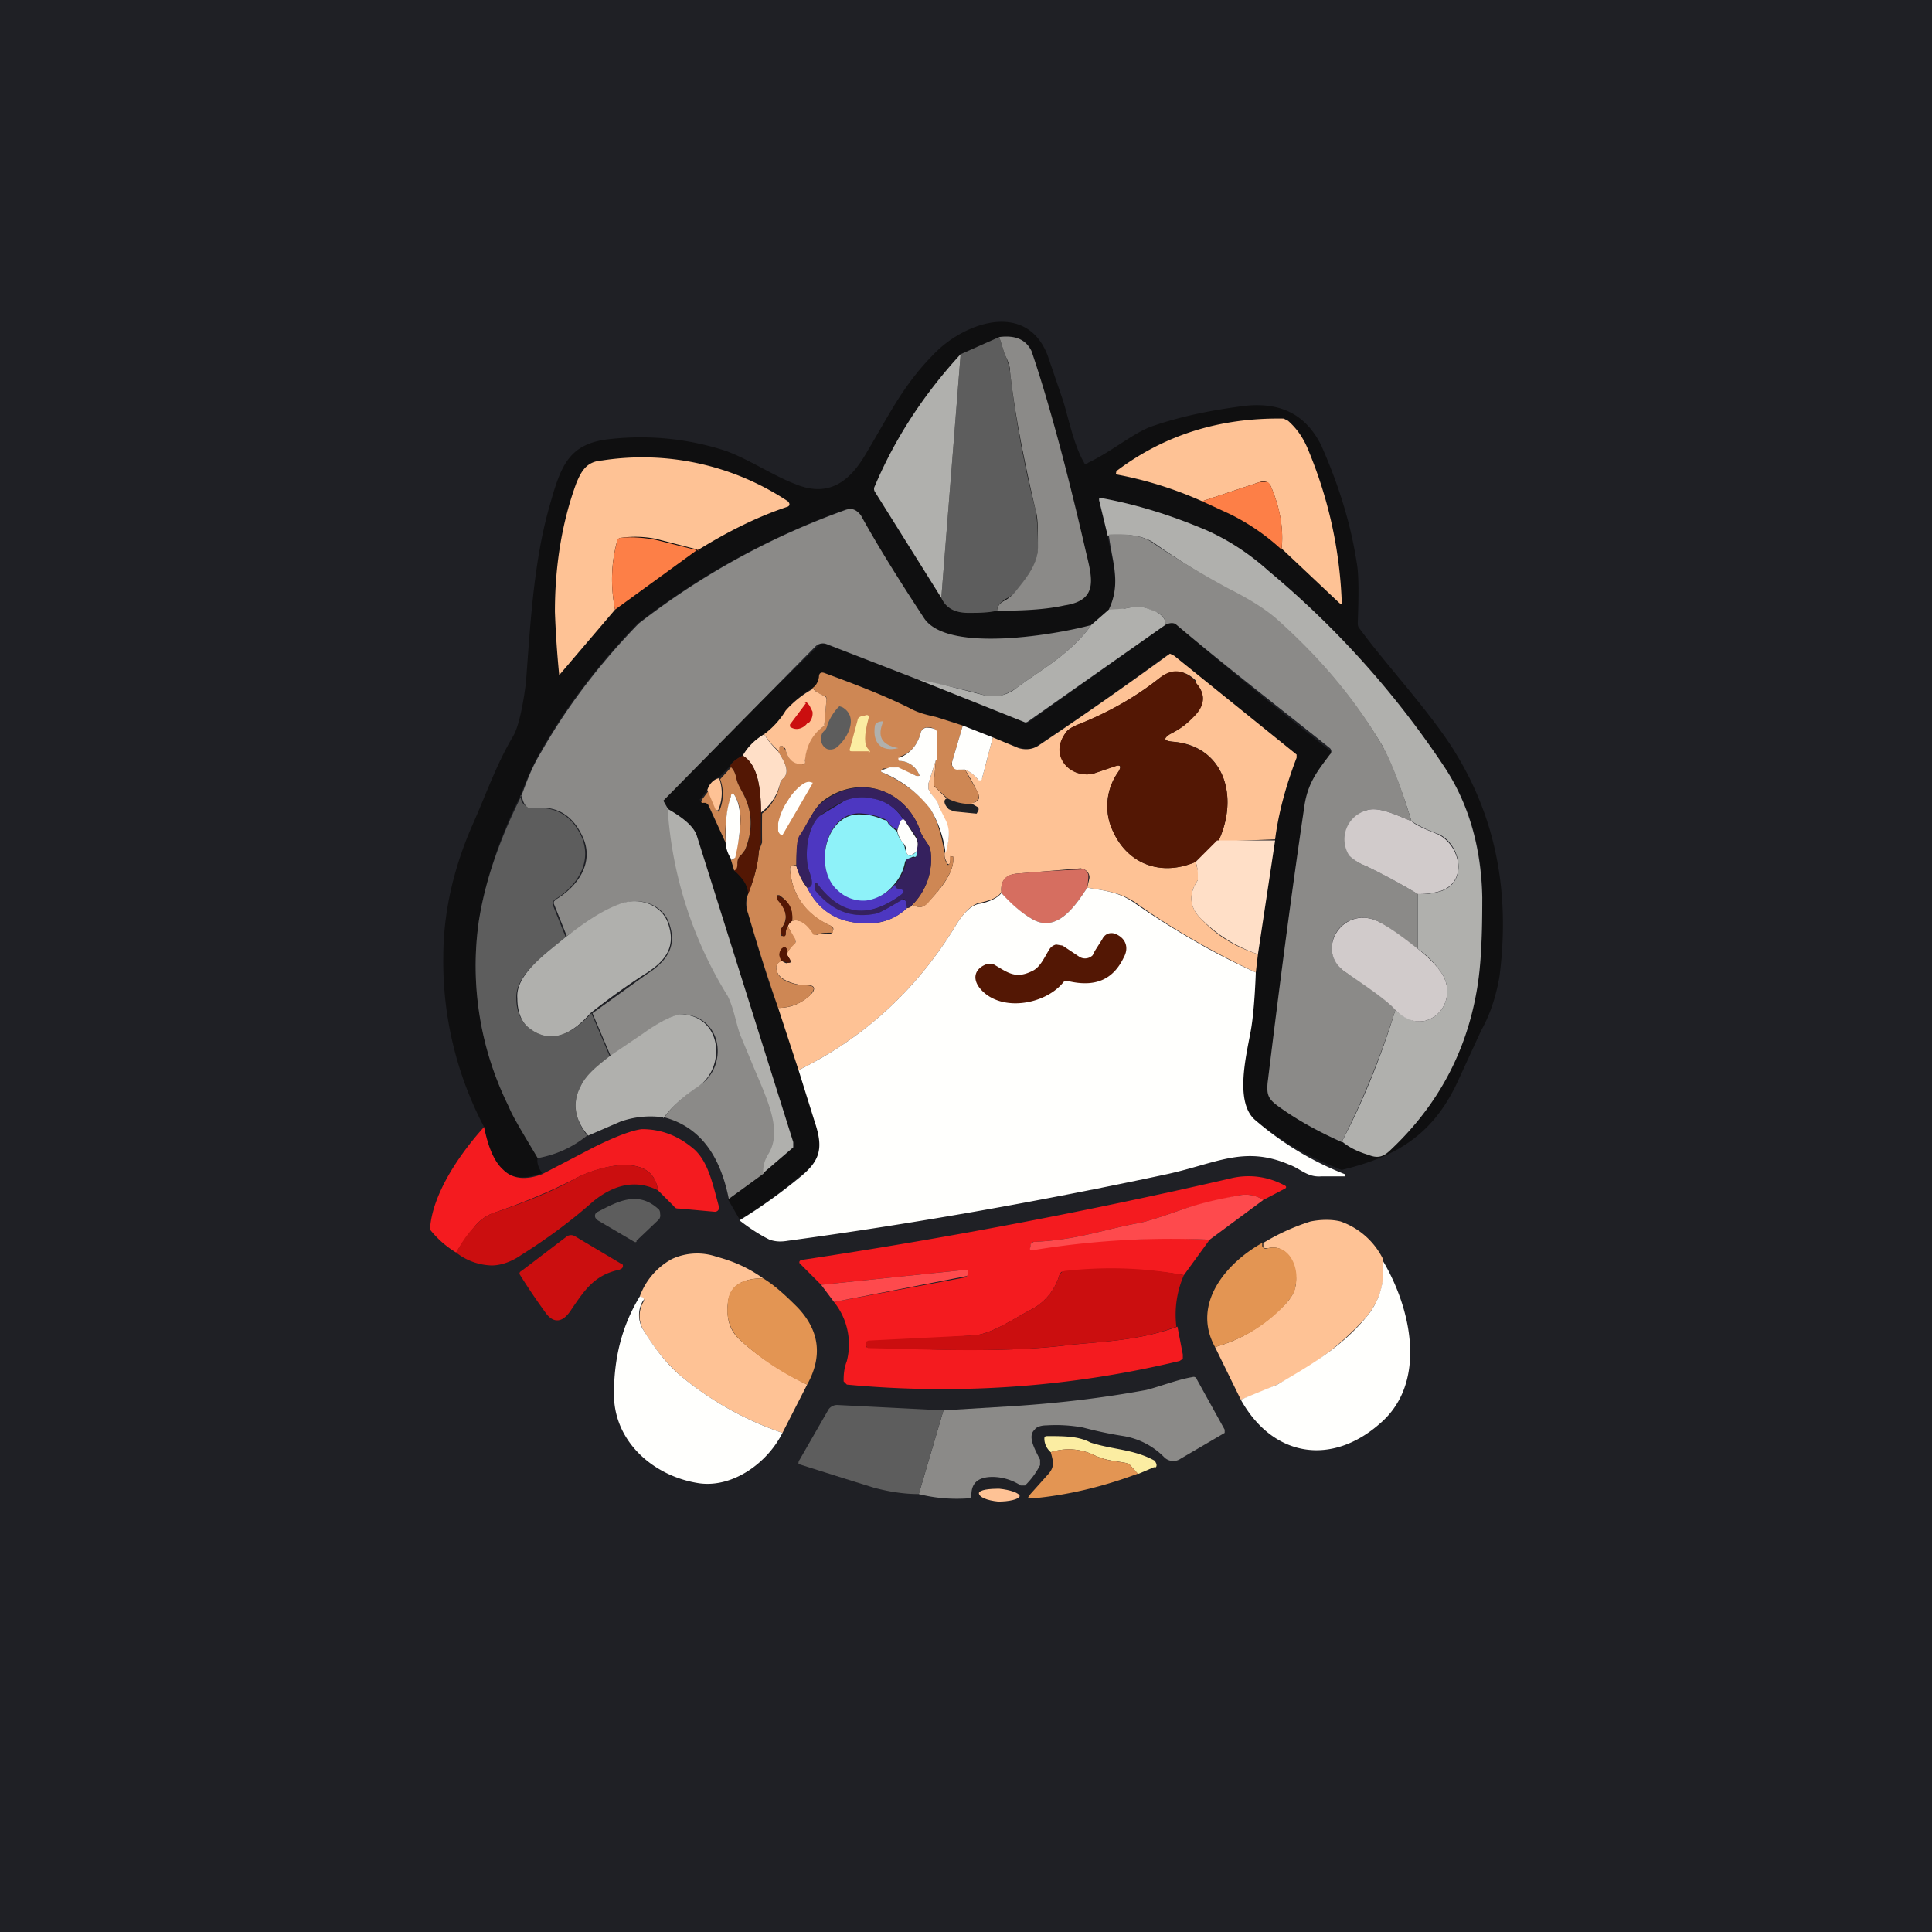 <!-- by TradingView --><svg width="18" height="18" viewBox="0 0 18 18" xmlns="http://www.w3.org/2000/svg"><path fill="#1F2025" d="M0 0h18v18H0z"/><path d="M12.5 10.9a2.9 2.9 0 0 1-.8-.46c-.2-.16-.1-.6-.05-.82.02-.1.04-.3.05-.56l.02-.17.16-1.07c.03-.24.1-.5.2-.76v-.03l-1.14-.92a.07.07 0 0 0-.08 0c-.31.23-.7.51-1.2.84-.04.03-.1.04-.17.01a2.24 2.24 0 0 1-.24-.09l-.28-.11a2.67 2.67 0 0 0-.25-.08 1.21 1.21 0 0 1-.24-.08 7.54 7.54 0 0 0-.8-.33c-.03-.01-.05 0-.05.03-.01.06-.03.1-.06.11a.96.96 0 0 0-.24.2.77.77 0 0 1-.21.23.57.57 0 0 0-.2.2c-.06.03-.1.06-.12.1l-.1.1c-.05.02-.09.06-.11.12l-.06.08a.01.01 0 0 0 0 .02h.03l.03.03.17.36c0 .06.02.1.05.15l.03.11c.1.08.13.15.13.22-.03.05-.03.11 0 .18.11.39.2.68.28.88l.19.58.15.48c.08.24.06.36-.14.51-.24.2-.43.33-.56.4l-.11-.19.33-.24.28-.24a.04.04 0 0 0 0-.05l-.9-2.86c-.03-.08-.12-.16-.28-.25a.13.13 0 0 1-.04-.07l.03-.06A1289.99 1289.99 0 0 1 7.64 6a.1.1 0 0 1 .05 0l.86.33 1 .4a.04.04 0 0 0 .03 0l1.28-.91c.04-.02.08-.02.1 0A47.52 47.52 0 0 0 12.4 7a.05.05 0 0 1 0 .03c-.13.16-.22.27-.25.5-.12.81-.23 1.66-.34 2.56-.01.1 0 .15.09.2.19.15.4.26.6.35.07.05.16.09.25.12.1.04.15 0 .22-.06.42-.4.68-.9.79-1.48.04-.23.05-.51.05-.86 0-.45-.12-.86-.35-1.21a8.51 8.51 0 0 0-1.64-1.83c-.2-.18-.4-.3-.58-.38a4.62 4.62 0 0 0-.98-.3c-.02 0-.02 0-.02.02l.08.33c.04.24.13.44.01.7l-.16.13c-.32.09-1.35.27-1.57-.06A17.2 17.2 0 0 1 8 4.8c-.02-.05-.07-.07-.13-.05a6.97 6.97 0 0 0-1.93 1.06c-.35.36-.66.76-.91 1.2-.07.13-.13.26-.18.4-.2.4-.33.8-.39 1.18-.08.58.01 1.16.28 1.72l.27.48c-.01.03 0 .08.04.14-.16.06-.28.05-.36-.03-.08-.07-.14-.2-.18-.4a3.31 3.31 0 0 1-.38-1.58c0-.43.1-.84.27-1.23.13-.29.22-.56.38-.83.06-.1.1-.34.12-.5.04-.53.07-1.1.21-1.61.11-.39.17-.62.58-.66.37-.04.73 0 1.07.11.22.08.44.23.65.31.29.12.49 0 .65-.27.24-.4.36-.67.68-.98.29-.27.83-.44 1.02.05l.14.41c.05.15.1.42.2.59 0 .01.02.02.04 0 .21-.1.4-.26.57-.33.28-.1.58-.16.9-.2.31-.03.55.07.7.37.15.34.27.7.33 1.09.02.1.02.3.01.56 0 .02 0 .04.02.06.24.33.68.8.9 1.17.37.61.5 1.3.4 2.07-.03.17-.08.34-.17.5l-.23.5c-.23.48-.57.68-1.07.8Z" fill="#0F0F10"/><path d="m9.31 3.14.05.16c.03.06.04.11.05.16.05.44.13.87.24 1.3.01.06.02.17.02.35 0 .15-.13.3-.2.4a.38.38 0 0 1-.1.07c-.06.04-.08.07-.08.11-.09.02-.17.02-.27.02-.13 0-.21-.05-.25-.14l.18-2.27.36-.16Z" fill="#5D5D5D"/><path d="M9.29 5.7c0-.05.02-.08.08-.11a.38.38 0 0 0 .1-.09c.07-.09.2-.24.2-.4 0-.17 0-.28-.02-.34-.1-.43-.19-.86-.24-1.3 0-.05-.02-.1-.05-.16l-.05-.16c.16-.02.25.03.3.13.15.44.32 1.06.5 1.84.06.26.14.48-.19.53-.18.04-.39.05-.63.05Z" fill="#8B8A88"/><path d="m8.95 3.3-.18 2.27-.62-.99a.05.05 0 0 1 0-.05c.19-.45.46-.86.8-1.23Z" fill="#B0B0AD"/><path d="M11.94 5.12c.02-.18-.01-.38-.1-.59a.09.09 0 0 0-.04-.04.08.08 0 0 0-.06 0l-.54.18a3.54 3.54 0 0 0-.8-.25.02.02 0 0 1 0-.02v-.01c.45-.34.97-.5 1.56-.49l.04.02c.09.08.15.17.2.3.18.44.28.9.3 1.37.01.04 0 .05-.03.02l-.53-.5ZM6.5 5.12l-.39-.1a.98.98 0 0 0-.32-.01.04.04 0 0 0-.04.03c-.06.22-.06.43-.02.64l-.52.61a9.43 9.43 0 0 1-.04-.59c0-.41.06-.82.2-1.2.05-.12.1-.2.24-.21a2.45 2.45 0 0 1 1.73.38c.02.02.02.04 0 .05-.3.1-.57.24-.83.4Z" fill="#FEC295"/><path d="M11.94 5.12a2.03 2.03 0 0 0-.48-.33l-.26-.12.54-.18h.06c.02 0 .03.02.04.04.09.21.12.4.1.59Z" fill="#FD7F47"/><path d="M12.5 10.64c.2-.38.37-.8.5-1.23.1.09.19.12.28.1.18-.05.26-.26.16-.43a.88.88 0 0 0-.23-.24v-.51c.06 0 .12 0 .19-.02.29-.07.21-.45 0-.54-.14-.05-.22-.1-.25-.12-.1-.33-.2-.56-.27-.7a4.9 4.9 0 0 0-.97-1.16c-.11-.1-.27-.2-.47-.3a7.8 7.8 0 0 1-.7-.44c-.1-.06-.24-.08-.42-.06l-.08-.33c0-.02 0-.03.02-.02.33.06.65.16.98.3.18.08.38.2.58.38a8.51 8.51 0 0 1 1.64 1.83c.23.35.34.76.35 1.21 0 .35-.01.63-.05.86-.1.59-.37 1.08-.79 1.48-.07.07-.12.1-.22.06-.1-.03-.18-.07-.24-.12Z" fill="#B0B0AD"/><path d="M10.17 5.82c-.2.28-.49.43-.7.59-.09.06-.19.1-.29.07-.2-.06-.41-.1-.63-.15L7.7 6a.1.1 0 0 0-.1.02 1290.05 1290.05 0 0 0-1.42 1.44l.04.07c.04.27.1.53.19.77a11.3 11.3 0 0 0 .38.98c.06.12.08.28.12.37l.1.24c.13.32.3.63.16.86-.04.08-.06.14-.05.18l-.33.24c-.07-.35-.23-.66-.6-.76.07-.1.18-.2.33-.3.26-.17.22-.63-.15-.66-.07 0-.2.05-.37.18l-.31.21-.17-.4.5-.36c.17-.11.29-.24.22-.46-.05-.18-.26-.27-.45-.2s-.35.2-.51.3l-.12-.3V8.4l.02-.02c.2-.12.36-.34.25-.58-.09-.2-.24-.3-.46-.27a.07.07 0 0 1-.06-.01c-.03-.03-.04-.06-.05-.11.05-.14.1-.27.18-.4.25-.44.56-.84.91-1.2a6.97 6.97 0 0 1 1.93-1.06c.06-.02.1 0 .14.05.16.29.36.61.59.96.22.33 1.25.15 1.57.06ZM13.15 7.65c-.13-.05-.3-.14-.42-.1a.28.28 0 0 0-.16.41c.03.04.08.08.16.11.17.08.33.17.48.26v.51c-.14-.1-.25-.19-.34-.24-.35-.2-.64.25-.33.46.22.14.38.26.46.35a8 8 0 0 1-.5 1.23c-.2-.09-.41-.2-.6-.34-.08-.06-.1-.1-.09-.21.11-.9.22-1.75.34-2.56.03-.23.12-.34.24-.5a.04.04 0 0 0 0-.06c-.5-.4-.98-.77-1.43-1.15-.02-.02-.06-.02-.1 0 0-.05-.03-.1-.1-.12-.11-.05-.14-.06-.28-.03a.54.54 0 0 1-.15.01c.12-.25.03-.45 0-.7.17-.01.31.01.4.07.25.17.49.31.71.43.2.1.36.2.47.3.4.36.72.74.97 1.17.08.14.17.37.27.7Z" fill="#8B8A88"/><path d="m6.5 5.12-.77.56c-.04-.2-.04-.42.02-.64 0-.02.02-.03.04-.03.1-.01.22 0 .32.02l.4.1Z" fill="#FD7F47"/><path d="m10.86 5.82-1.28.9a.04.04 0 0 1-.03.01l-1-.4c.22.04.43.1.63.15.1.02.2 0 .29-.07.21-.16.5-.31.7-.59l.16-.14.15-.01c.14-.03.17-.02.29.03.06.03.09.07.09.12Z" fill="#B0B0AD"/><path d="m11.88 7.82-.53.02c.2-.42.05-.9-.43-.93-.08-.01-.08-.03-.02-.07.1-.05.17-.1.23-.18.1-.1.1-.2.01-.3v-.02c-.1-.1-.22-.11-.34-.02a2.9 2.9 0 0 1-.73.42c-.08.03-.13.06-.15.1-.13.2.04.41.26.37l.2-.07c.06-.02.07 0 .04.05a.55.55 0 0 0-.08.48c.12.36.45.51.8.36l.03.12-.01.05c-.09.13-.08.26.04.37.13.14.3.25.52.32l-.02.17c-.4-.19-.77-.4-1.12-.65-.15-.1-.28-.11-.45-.14l.02-.09a.08.08 0 0 0-.05-.08l-.03-.01-.6.05c-.1.01-.15.07-.14.17-.03.05-.1.08-.2.1-.09.02-.17.12-.23.22-.36.59-.85 1.04-1.46 1.34l-.19-.58c.12 0 .21-.04.3-.12.06-.06.04-.1-.05-.09-.06 0-.24-.04-.26-.13-.02-.05 0-.08.04-.1.03.02.05.03.06.02.03 0 .03 0 .02-.03l-.03-.05a.3.3 0 0 1 .07-.1c.01 0 .02-.02 0-.04l-.06-.12a.1.1 0 0 1 .04-.05c.07-.02.14.02.2.12l.03.01a.32.32 0 0 1 .13-.01l.01-.01.01-.02a.03.03 0 0 0-.01-.04c-.24-.1-.37-.29-.39-.53 0-.04.02-.05.06-.03.02.07.05.14.1.2.12.24.33.35.62.33a.5.5 0 0 0 .31-.14c.02 0 .04-.01.05-.03.06.03.1.03.14-.02.1-.1.26-.28.24-.43h-.02v.01l-.01.04c0 .03-.02.03-.03 0a.13.13 0 0 1-.02-.08c.04-.1.06-.2 0-.3a.95.95 0 0 1-.05-.13c-.01-.06-.07-.1-.1-.17V7.3l.07-.22-.02.22c0 .02 0 .03.02.04l.1.1c-.03.01-.03.05.02.1l.05.02.2.02h.01l.01-.02a.03.03 0 0 0 0-.04l-.07-.04c.06 0 .09-.03.08-.07a1.71 1.71 0 0 0-.13-.24c.05.02.09.05.12.09a.03.03 0 0 0 .03 0 .03.03 0 0 0 .01-.01l.1-.38.24.1c.07.02.13.01.18-.02a36.93 36.93 0 0 0 1.23-.86l.04.02 1.14.92v.03c-.1.26-.17.52-.2.76Z" fill="#FEC295"/><path d="m8.97 6.76-.1.34a.05.05 0 0 0 .01.05l.03.01h.02l.06.01c.07.13.12.2.13.24 0 .04-.02.06-.08.08a.45.45 0 0 1-.21-.05l-.11-.1a.05.05 0 0 1-.02-.04l.02-.22v-.25c0-.04-.03-.06-.1-.05a.06.06 0 0 0-.04.04c-.03.12-.1.2-.2.23v.02l.01.02a.2.2 0 0 1 .17.12c.01.02 0 .03-.02.02l-.17-.07a.12.12 0 0 0-.08 0h-.06c-.03.02-.03.03 0 .04.21.1.36.22.44.34.06.1.1.23.13.41 0 .03 0 .06.02.09.01.03.02.02.03 0v-.05c0-.01 0-.02.01-.01h.02c.02.15-.14.32-.24.44-.05.04-.08.04-.14.01a.6.6 0 0 0 .17-.5c-.01-.07-.08-.12-.1-.2-.14-.38-.57-.52-.9-.27-.08.06-.14.2-.2.3-.04.05-.05.15-.05.3-.04 0-.06 0-.06.04.02.24.15.42.39.53a.03.03 0 0 1 .01.02.03.03 0 0 1 0 .02v.02h-.02c-.05 0-.09 0-.13.02h-.03c-.06-.1-.13-.15-.2-.13.01-.1-.03-.18-.12-.24h-.02v.04c.1.1.1.19.04.27a.05.05 0 0 0 0 .05v.02c.03 0 .04 0 .04-.02s0-.05.02-.07l.07.12v.04a.3.3 0 0 0-.08.1v-.04c-.01-.03-.03-.03-.04-.01-.03.03-.04.07 0 .11-.05.02-.07.05-.05.1.02.1.2.13.26.13.1 0 .1.03.04.1a.43.43 0 0 1-.29.11c-.07-.2-.17-.5-.28-.88a.26.26 0 0 1 0-.18c.05-.13.09-.26.1-.4l.03-.08a15.25 15.25 0 0 1 0-.27.47.47 0 0 0 .17-.29.1.1 0 0 1 .03-.04c.07-.07-.01-.18-.05-.25v-.03c.01-.02.02-.02.04-.02l.03.04c.02.08.07.12.15.13a.03.03 0 0 0 .02 0 .03.03 0 0 0 .01-.03c0-.14.06-.25.17-.32l.01-.02.02-.23c0-.02 0-.04-.03-.04a.26.26 0 0 1-.1-.07c.03-.02.05-.05.06-.1 0-.04.02-.05.05-.04.27.1.54.2.8.33.07.04.15.06.24.08l.25.08Z" fill="#CE8754"/><path d="m11.35 7.84-.21.19c-.35.15-.68 0-.8-.36a.55.55 0 0 1 .08-.48c.03-.05.02-.07-.03-.05l-.21.07c-.22.04-.4-.17-.26-.37.02-.04.07-.07.15-.1.24-.1.49-.23.73-.42.12-.1.23-.08.33.02l.01.02c.09.1.09.2 0 .3a.84.84 0 0 1-.24.18c-.06.04-.06.06.02.07.48.04.63.5.43.93Z" fill="#531704"/><path d="M7.57 6.41c.02.03.06.05.1.07.02 0 .03.02.03.04l-.02.23v.01l-.01.01c-.1.07-.16.18-.17.32a.03.03 0 0 1 0 .02.03.03 0 0 1-.03.01c-.08 0-.13-.05-.15-.13 0-.02-.02-.03-.03-.04-.02 0-.03 0-.03.02V7a.66.66 0 0 1-.14-.16.77.77 0 0 0 .2-.22.96.96 0 0 1 .25-.2Z" fill="#FEC295"/><path d="M7.5 6.55a.01.01 0 0 1 .02 0 .1.1 0 0 1 .03.04l.02.04a.13.13 0 0 1-.03.1l-.02.01a.13.13 0 0 1-.08.05.1.1 0 0 1-.08-.02v-.02l.15-.2Z" fill="#CB0E0F"/><path d="M7.71 6.75a.5.5 0 0 1 .09-.15l.02-.02.03.01c.15.09.05.28-.04.36a.1.1 0 0 1-.1.03.1.1 0 0 1-.06-.08c0-.04 0-.07.04-.1a.13.13 0 0 0 .02-.05Z" fill="#5D5D5D"/><path d="M8.1 7h-.15c-.03 0-.04 0-.03-.03l.07-.26s0-.02.02-.03l.02-.01h.02c.04-.02.05 0 .04.03-.04.15-.04.24 0 .28.02.02.02.03 0 .03Z" fill="#FBEDA2"/><path d="M8.23 6.72c-.06.14-.02.22.14.25-.16.04-.24-.05-.22-.2 0-.03.03-.05.08-.05Z" fill="#B0B0AD"/><path d="m8.72 7.08-.07.22v.05c.03.07.09.1.1.17l.06.12c.05.1.03.2 0 .31a1.06 1.06 0 0 0-.14-.41 1.08 1.08 0 0 0-.44-.34c-.03-.01-.03-.02 0-.03l.06-.02h.08l.17.08c.03 0 .03 0 .02-.02a.2.2 0 0 0-.17-.12c-.01 0-.02 0-.02-.02v-.01h.01c.1-.04.17-.12.2-.24a.06.06 0 0 1 .05-.04c.06 0 .1.01.1.05v.25ZM8.97 6.76l.28.11-.1.38a.03.03 0 0 1-.01.02h-.02l-.01-.01a.3.3 0 0 0-.12-.09h-.06a.05.05 0 0 1-.05-.02l-.01-.02V7.1l.1-.34Z" fill="#FFFFFD"/><path d="M7.12 6.84c.04.07.09.12.13.16.04.07.12.18.05.25a.1.1 0 0 0-.03.04.47.47 0 0 1-.18.28c0-.28-.05-.46-.17-.53.04-.07.1-.14.2-.2Z" fill="#FFDFC7"/><path d="M6.92 7.04c.12.07.17.25.17.53a15.47 15.47 0 0 0 0 .28.41.41 0 0 0-.02.08c-.01.14-.05.27-.1.4 0-.07-.04-.14-.13-.22.02-.01.03-.04.03-.07a.1.1 0 0 1 .04-.08.13.13 0 0 0 .03-.04.57.57 0 0 0-.03-.55.42.42 0 0 1-.05-.12c-.01-.05-.03-.09-.06-.11.02-.04.06-.07.12-.1Z" fill="#531704"/><path d="M6.8 7.14c.03.02.05.06.06.11.01.05.03.08.05.12.1.17.11.36.03.55l-.03.04a.1.1 0 0 0-.04.08c0 .03 0 .06-.03.07l-.03-.1h.01c.01 0 .02 0 .02-.02.05-.16.1-.43.01-.57-.02-.04-.03-.03-.04 0-.04.14-.06.28-.05.43L6.6 7.5a.05.05 0 0 0-.03-.02h-.02a.01.01 0 0 1-.01-.02.01.01 0 0 1 0-.01l.06-.08.08.19h.01a.01.01 0 0 0 .01 0 .4.4 0 0 0 .01-.3l.1-.11Z" fill="#CE8754"/><path d="M6.7 7.25a.4.4 0 0 1-.01.3h-.02l-.08-.19c.02-.06.06-.1.11-.11Z" fill="#FEC295"/><path d="M7.3 7.78h-.02a.06.06 0 0 1-.03-.04v-.07a.6.6 0 0 1 .07-.18l.02-.03a.5.5 0 0 1 .12-.14c.05-.04.08-.04.1-.03h.01v.01l-.28.48Z" fill="#FFFFFD"/><path d="M8.5 8.43a.14.14 0 0 1-.05.03l-.01-.06c0-.02-.02-.03-.03-.02-.07.04-.18.11-.24.13-.23.05-.42-.02-.58-.21v-.05c.01-.02.02-.03.03-.01.22.29.48.32.77.1.04-.03.04-.05-.02-.06-.02 0-.03-.02-.03-.04a.43.43 0 0 0 .1-.2.05.05 0 0 1 .02-.05h.05c.02 0 .03-.01.03-.03v-.03c.01-.05.02-.08 0-.13a6.8 6.8 0 0 0-.12-.17.45.45 0 0 0-.29-.19.43.43 0 0 0-.26.02 1.1 1.1 0 0 0-.23.14c-.12.1-.15.38-.1.52.04.1.03.16-.02.15a.62.62 0 0 1-.1-.2c0-.16 0-.26.04-.3.07-.11.13-.25.21-.3.33-.26.76-.12.9.26.02.08.09.13.1.2a.6.6 0 0 1-.17.5Z" fill="#35215E"/><path d="M6.81 8a.32.32 0 0 1-.05-.15c0-.15 0-.29.05-.43 0-.03.02-.04.04 0 .08.14.04.4 0 .57l-.03.02h-.01Z" fill="#FFFFFD"/><path d="M4.85 7.41c0 .05.02.08.05.1a.07.07 0 0 0 .06.02c.22-.02.37.07.46.27.1.24-.05.46-.25.58l-.02.02v.03l.12.3c-.15.13-.47.34-.46.57 0 .13.05.22.11.27.18.15.38.1.59-.13l.17.4c-.1.09-.22.17-.27.28-.08.15-.06.3.06.46-.15.12-.3.18-.46.21-.15-.25-.24-.4-.27-.48a2.94 2.94 0 0 1-.28-1.72c.06-.39.2-.78.4-1.18Z" fill="#5D5D5D"/><path d="M8.42 7.63c-.02 0-.04.03-.06.1a.22.22 0 0 1-.08-.06.09.09 0 0 0-.04-.04.65.65 0 0 0-.2-.05c-.35-.04-.47.52-.23.71.08.07.16.1.26.09a.4.4 0 0 0 .27-.14c0 .02.01.04.03.04.06.01.06.03.02.06-.3.22-.55.19-.77-.1-.01-.02-.02-.01-.03 0v.05c.16.2.35.27.58.22.06-.02.17-.09.24-.13.01 0 .02 0 .03.02l.01.06a.5.5 0 0 1-.31.14c-.3.02-.5-.09-.62-.33.05 0 .06-.04.02-.15-.05-.14-.02-.42.1-.52l.23-.14a.43.43 0 0 1 .26-.02c.12.02.22.09.29.2Z" fill="#4D37C1"/><path d="M6.21 7.53c.16.09.25.17.28.25l.9 2.86v.05l-.28.24c0-.04 0-.1.05-.18.14-.23-.03-.54-.16-.86l-.1-.24c-.04-.1-.06-.25-.12-.37a3.78 3.78 0 0 1-.56-1.75Z" fill="#B0B0AD"/><path d="M13.15 7.65c.03.03.11.07.24.12.22.1.3.47 0 .54a.73.73 0 0 1-.18.02 5.87 5.87 0 0 0-.48-.26c-.08-.03-.13-.07-.16-.1a.28.28 0 0 1 .16-.42c.12-.04.29.05.42.1Z" fill="#D1CBCB"/><path d="M8.36 7.74c0 .04.02.07.05.11a.1.1 0 0 1 .02.05c.02.08.05.1.11.03v.03c0 .02-.01.03-.03.02L8.46 8a.05.05 0 0 0-.03.04.43.43 0 0 1-.1.2.4.4 0 0 1-.26.15.34.34 0 0 1-.26-.09c-.24-.2-.12-.75.23-.71.08 0 .15.03.2.05.02 0 .03.02.04.04l.08.07Z" fill="#8EF2F9"/><path d="m8.42 7.63.11.17c.03.05.02.08.01.13-.06.06-.1.05-.1-.03a.1.1 0 0 0-.03-.05.25.25 0 0 1-.05-.11c.02-.08.04-.12.06-.1Z" fill="#FFFFFD"/><path d="m11.88 7.83-.16 1.06a1.35 1.35 0 0 1-.52-.32c-.12-.11-.13-.24-.04-.37v-.05a.39.39 0 0 0-.02-.12l.2-.2h.54Z" fill="#FFDFC7"/><path d="M10.13 8.27c-.1.15-.27.42-.5.3a1.04 1.04 0 0 1-.3-.25c-.01-.11.03-.17.14-.18a10.32 10.32 0 0 1 .63-.04.08.08 0 0 1 .04.05v.03l-.01.1Z" fill="#D66E60"/><path d="M10.13 8.27c.17.03.3.04.45.15.35.24.72.46 1.12.64-.01.27-.03.46-.05.56-.04.22-.15.66.05.82a2.9 2.9 0 0 0 .83.5.02.02 0 0 1 0 .02h-.22c-.13.01-.19-.07-.3-.11-.42-.18-.68-.01-1.14.09-1.17.25-2.35.46-3.53.62-.06.01-.11.01-.17-.01-.1-.05-.19-.11-.28-.18a5 5 0 0 0 .56-.4c.2-.16.22-.28.14-.52l-.15-.48c.61-.3 1.1-.75 1.46-1.34.06-.1.14-.2.23-.21.1-.02.17-.06.2-.1.09.1.19.19.3.25.23.12.4-.15.5-.3Z" fill="#FFFFFD"/><path d="M7.38 8.58a.1.1 0 0 0-.04.05.14.14 0 0 0-.02.07c0 .02-.01.03-.03.02l-.01-.02a.05.05 0 0 1 0-.05c.07-.08.05-.17-.04-.27v-.03h.02c.1.05.13.13.12.23Z" fill="#531704"/><path d="M5.5 9.44c-.2.23-.4.28-.58.13-.06-.05-.1-.14-.1-.27-.02-.23.3-.44.45-.57.16-.12.32-.24.51-.31s.4.02.45.2c.07.22-.05.35-.23.46a6.4 6.4 0 0 0-.5.36Z" fill="#B0B0AD"/><path d="M13.21 8.84c.1.08.18.16.23.24.1.17.02.38-.16.43-.1.02-.19-.01-.28-.1-.08-.09-.24-.2-.46-.35-.31-.2-.02-.66.33-.46.09.05.2.13.34.24Z" fill="#D1CBCB"/><path d="M9.9 9.16c-.17.2-.57.27-.76.06-.09-.1-.06-.2.06-.24h.05c.14.08.21.15.38.06.07-.04.11-.14.15-.2a.1.1 0 0 1 .06-.04l.06.01.15.1a.1.1 0 0 0 .13-.01l.02-.04.07-.11a.1.1 0 0 1 .05-.05.1.1 0 0 1 .07 0c.1.04.13.13.08.22-.1.21-.27.28-.52.22-.02 0-.04 0-.05.02ZM7.33 8.89l.03.05c.01.02 0 .03-.02.03l-.06-.02c-.03-.05-.02-.08 0-.11.02-.02.04-.02.05 0v.05Z" fill="#531704"/><path d="M6.18 10.41a.84.84 0 0 0-.4.04l-.3.13c-.13-.15-.15-.31-.07-.46.05-.11.17-.2.27-.28l.31-.21c.18-.13.3-.18.37-.18.37.03.4.49.15.67-.15.1-.26.2-.33.3Z" fill="#B0B0AD"/><path d="M4.51 10.5c.04.2.1.33.18.4.08.08.2.1.36.04l.48-.25c.2-.1.36-.16.45-.17.18 0 .34.06.49.19.13.12.17.32.23.54a.04.04 0 0 1-.04.04l-.33-.03c-.02 0-.04 0-.05-.02l-.15-.15c-.05-.37-.56-.22-.77-.11-.21.11-.47.22-.76.32a.4.4 0 0 0-.18.13 2 2 0 0 0-.17.24.91.91 0 0 1-.24-.21.06.06 0 0 1 0-.05c.04-.33.3-.69.5-.91Z" fill="#F41B1F"/><path d="M6.13 11.09c-.2-.1-.4-.06-.6.1-.18.16-.4.33-.67.5-.1.07-.2.1-.28.1a.56.56 0 0 1-.33-.12c.05-.09.1-.17.17-.24a.4.4 0 0 1 .18-.13c.3-.1.55-.2.76-.32.2-.11.72-.26.77.11Z" fill="#CB0E0F"/><path d="M11.77 11.18a.3.3 0 0 0-.24-.04c-.17.04-.34.07-.52.13-.2.07-.35.12-.43.13-.35.07-.55.15-.94.17h-.02l-.02.03v.02l.01.02a7.9 7.9 0 0 1 1.66-.09l-.24.33a4.11 4.11 0 0 0-1.14-.03.07.07 0 0 0-.02.03.53.53 0 0 1-.28.33c-.15.08-.34.21-.5.23a28.39 28.39 0 0 1-1.02.06v.02a.03.03 0 0 0 0 .03.03.03 0 0 0 .02 0c.5.02 1.26.06 1.88-.02.29-.03.65-.04 1-.17l.05.26v.04l-.03.02a9.45 9.45 0 0 1-3.1.22l-.03-.03c0-.05 0-.11.03-.19a.63.63 0 0 0-.12-.55L9 11.9l.01-.01v-.03c.01-.02 0-.03-.01-.03l-1.35.14-.2-.2a.02.02 0 0 1 0-.02l.01-.01a52.25 52.25 0 0 0 4-.76.7.7 0 0 1 .5.06c.03.01.03.03 0 .04l-.19.1Z" fill="#F41B1F"/><path d="m11.77 11.18-.5.37a7.9 7.9 0 0 0-1.66.1c-.01 0-.02-.01-.01-.03v-.02a.04.04 0 0 1 .04-.03c.39-.02.59-.1.94-.17.08-.01.23-.06.43-.13.17-.06.35-.1.52-.13a.3.3 0 0 1 .24.04Z" fill="#FE4A4D"/><path d="M5.93 11.57a.02.02 0 0 1-.02 0l-.34-.2-.02-.02a.04.04 0 0 1 .02-.06c.19-.1.38-.2.57-.02a.06.06 0 0 1 .01.04.06.06 0 0 1-.01.05l-.21.2Z" fill="#5D5D5D"/><path d="M12.88 11.74c.03.2-.02.37-.15.53a2.76 2.76 0 0 1-1.17.77l-.24-.49c.22-.06.43-.18.6-.35.1-.08.14-.16.15-.22.03-.17-.07-.4-.26-.35-.02 0-.04 0-.04-.02v-.03a2 2 0 0 1 .44-.2c.1-.02.2-.02.28 0a.7.7 0 0 1 .4.36Z" fill="#FEC295"/><path d="m4.86 11.84.42-.32a.07.07 0 0 1 .08 0l.42.25.02.01a.03.03 0 0 1-.01.04l-.02.01c-.24.05-.33.2-.46.39-.07.1-.15.11-.22.02a5.9 5.9 0 0 1-.25-.37c0-.01 0-.02.02-.03Z" fill="#CB0E0F"/><path d="M11.76 11.58v.03c.01.02.03.03.05.02.2-.05.3.18.26.35 0 .06-.06.14-.14.22a1.4 1.4 0 0 1-.61.35c-.22-.4.1-.78.44-.97Z" fill="#E39553"/><path d="M7.11 11.91c-.21 0-.32.08-.33.25-.01.13.02.23.1.31.17.16.38.3.64.43l-.23.45a3 3 0 0 1-.97-.55 1.8 1.8 0 0 1-.32-.4.26.26 0 0 1 0-.28c0-.02 0-.03-.04-.04a.65.65 0 0 1 .3-.35.56.56 0 0 1 .42-.02c.15.04.29.1.43.2Z" fill="#FEC295"/><path d="M12.88 11.74c.27.45.42 1.14-.02 1.52-.45.4-1 .32-1.3-.22l.17-.07.17-.07c.31-.18.6-.35.83-.63a.66.66 0 0 0 .15-.53Z" fill="#FFFFFD"/><path d="M11.03 11.88a.92.92 0 0 0-.07.48c-.34.13-.7.14-1 .17-.61.08-1.37.04-1.87.03a.03.03 0 0 1-.02-.02v-.04l.02-.01 1-.05c.16-.02.35-.15.5-.23a.53.53 0 0 0 .28-.33.07.07 0 0 1 .06-.04c.37-.04.73-.03 1.1.04Z" fill="#CB0E0F"/><path d="m7.77 12.13-.12-.16L9 11.83c.02 0 .02 0 .02.03l-.01.03H9l-1.23.24Z" fill="#FE4A4D"/><path d="M7.52 12.9a2.34 2.34 0 0 1-.64-.43.38.38 0 0 1-.1-.31c0-.17.12-.25.33-.25.1.06.2.15.32.27.2.21.24.45.09.72Z" fill="#E39553"/><path d="M5.96 12.08c.03 0 .05.02.03.04a.26.26 0 0 0 .01.28c.11.18.22.31.32.4a3 3 0 0 0 .97.55c-.14.28-.46.51-.77.47-.42-.06-.8-.38-.8-.83 0-.33.07-.63.24-.91Z" fill="#FFFFFD"/><path d="m8.56 13.92.23-.78.66-.04c.45-.03.85-.08 1.23-.15.12-.03.3-.1.43-.12a.03.03 0 0 1 .04.02l.26.47v.03l-.41.24a.12.12 0 0 1-.15-.01.69.69 0 0 0-.38-.2 3.7 3.7 0 0 1-.38-.08 1.41 1.41 0 0 0-.34-.02c-.06 0-.1.02-.11.04-.07.06 0 .18.05.28v.05a.72.72 0 0 1-.14.19h-.04a.49.49 0 0 0-.26-.08c-.13 0-.2.05-.2.17 0 .02-.01.03-.03.03-.15.01-.3 0-.46-.04Z" fill="#8B8A88"/><path d="m8.79 13.14-.23.78c-.13 0-.27-.02-.42-.06a125.8 125.8 0 0 1-.7-.22.05.05 0 0 1 .01-.04l.27-.47a.1.1 0 0 1 .08-.04l.99.05Z" fill="#5D5D5D"/><path d="m10.6 13.73-.08-.09-.03-.01c-.1-.02-.18-.02-.29-.07a.54.54 0 0 0-.41-.03.17.17 0 0 1-.06-.12c0-.02 0-.03.03-.03.15 0 .29 0 .4.06.22.07.4.06.6.17l.01.02a.04.04 0 0 1 0 .04h-.02l-.14.06Z" fill="#FBEDA2"/><path d="M10.6 13.73c-.32.12-.65.2-.98.23-.05 0-.05 0-.02-.04l.17-.19c.06-.07.04-.12.02-.2a.54.54 0 0 1 .41.03c.11.05.18.05.29.07l.03.01.09.1Z" fill="#E39553"/><path d="M9.3 13.99c.1 0 .19-.02.2-.05 0-.03-.09-.06-.19-.07-.1 0-.18.01-.19.04 0 .04.08.07.18.08Z" fill="#FEC295"/></svg>